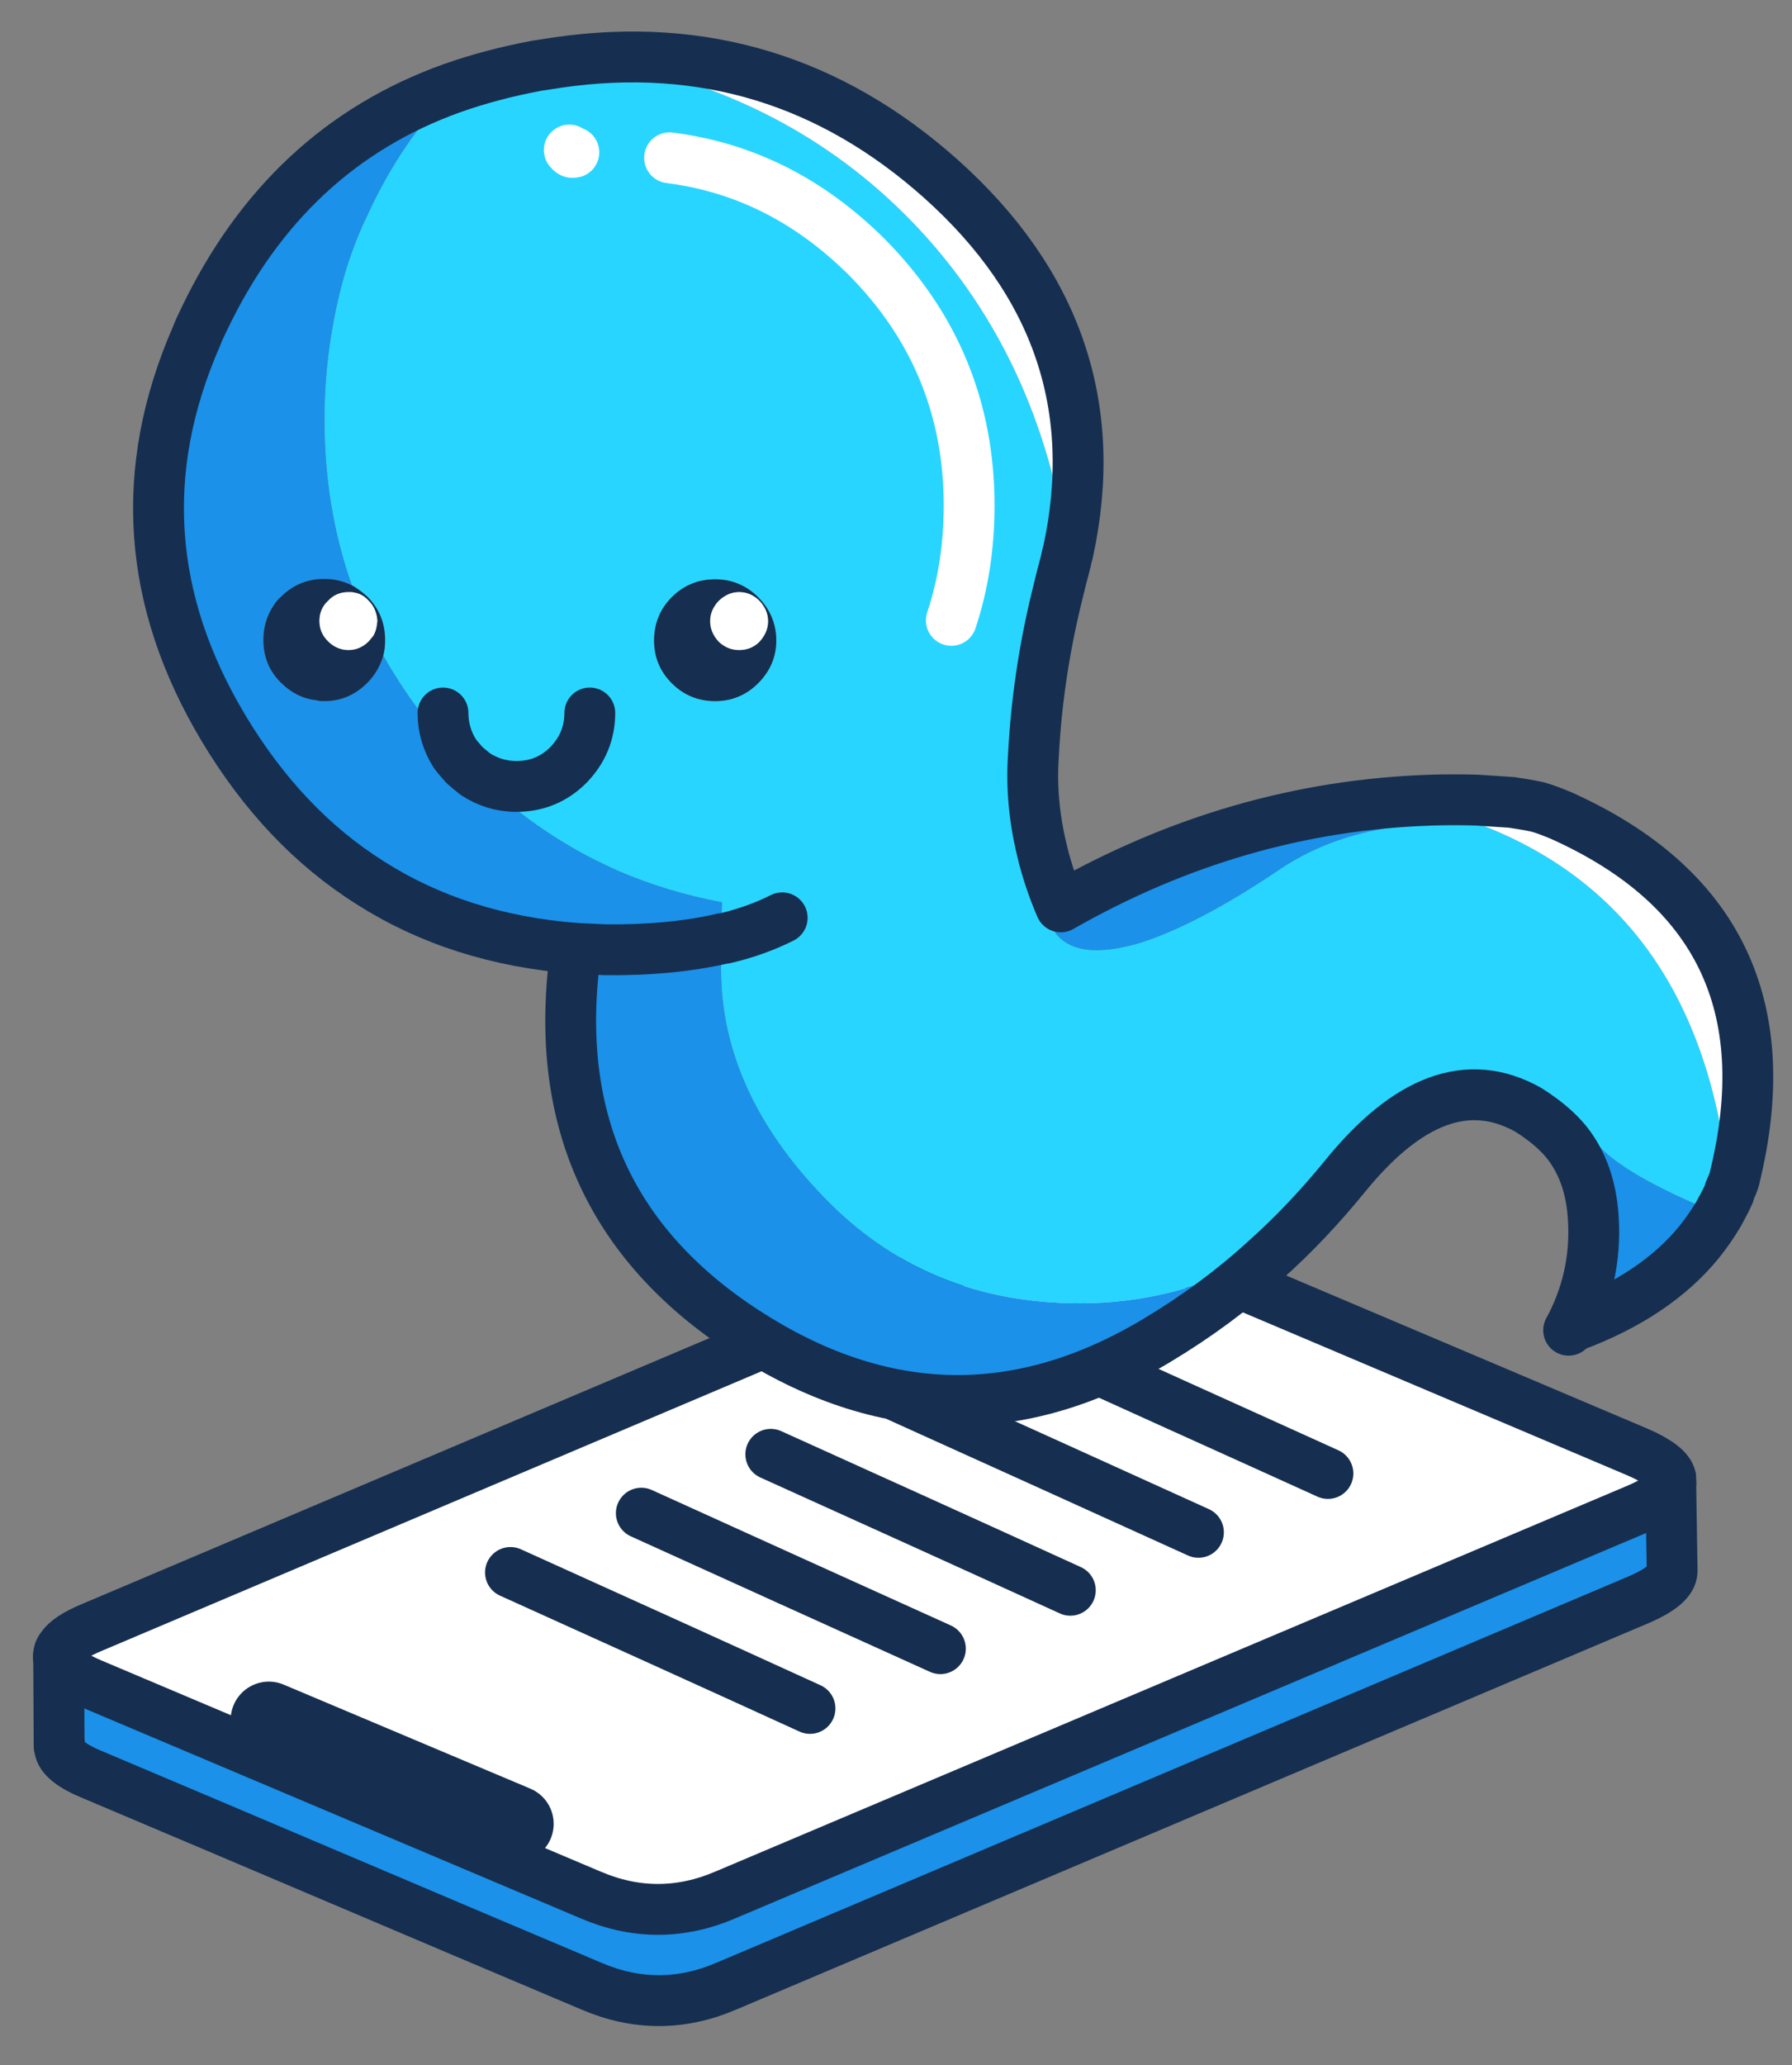 <?xml version="1.0" encoding="utf-8"?>
<svg viewBox="0 0 393.061 452.653" xmlns="http://www.w3.org/2000/svg">
  <rect x="0" y="0" width="393.061" height="452.653" fill="#808080" stroke="none"/>
  <g transform="matrix(1, 0, 0, 1, 7.168, -397.803)">
    <path style="stroke:none; fill:#ffffff" d="M 5.7 761.29C 5.8 761.69 6 762.09 6.3 762.49C 7.3 763.99 9.5 765.49 13.1 766.99L 122.4 813.19C 132.2 817.39 142.1 817.39 151.9 813.19L 352 728.59C 356.5 726.69 358.9 724.69 359.3 722.89C 359.3 722.49 359.3 722.09 359.3 721.69C 358.9 719.89 356.4 717.99 352 716.09L 242.7 669.79C 232.8 665.59 223 665.59 213.1 669.79L 13.1 754.49C 9.5 755.99 7.3 757.39 6.3 758.99C 5.9 759.39 5.7 759.99 5.7 760.49C 5.6 760.69 5.6 760.99 5.7 761.29zM 51.8 774.79L 105.9 797.59L 51.8 774.79zM 190.1 703.99C 212 713.89 233.9 723.79 255.7 733.69C 233.9 723.79 212 713.89 190.1 703.99zM 218.6 691.09C 240.4 701.09 262.3 710.89 284.1 720.79C 262.3 710.89 240.4 701.09 218.6 691.09zM 104.8 742.49C 126.7 752.39 148.6 762.29 170.5 772.29C 148.6 762.29 126.7 752.39 104.8 742.49zM 133.5 729.49C 155.3 739.39 177.2 749.29 199.1 759.19C 177.2 749.29 155.3 739.39 133.5 729.49zM 161.9 716.59C 183.8 726.49 205.7 736.39 227.6 746.39C 205.7 736.39 183.8 726.49 161.9 716.59z"/>
    <path style="stroke: none; fill: rgb(27, 145, 233);" d="M 6.3 762.49C 6 762.09 5.8 761.69 5.7 761.29L 5.8 780.09L 5.9 780.09C 5.8 780.29 5.8 780.39 5.8 780.59C 5.8 780.69 5.8 780.79 5.9 780.99C 6.1 782.99 8.6 784.99 13.3 786.89C 49.8 802.29 86.1 817.79 122.6 833.19C 132.4 837.39 142.3 837.39 152.1 833.19L 352.2 748.49C 357.1 746.39 359.6 744.29 359.6 742.19C 359.6 742.19 359.6 742.19 359.6 742.09L 359.3 722.89C 358.9 724.69 356.5 726.69 352 728.59L 151.9 813.19C 142.1 817.39 132.2 817.39 122.4 813.19L 13.1 766.99C 9.5 765.49 7.3 763.99 6.3 762.49z"/>
    <path style="stroke-width: 11.15; stroke-linejoin: round; stroke-linecap: round; fill: none; stroke: rgb(22, 47, 80);" d="M 359.3 722.89C 358.9 724.69 356.5 726.69 352 728.59L 151.9 813.19C 142.1 817.39 132.2 817.39 122.4 813.19L 13.1 766.99C 9.5 765.49 7.3 763.99 6.3 762.49C 6 762.09 5.8 761.69 5.7 761.29"/>
    <path style="stroke-width: 11.15; stroke-linejoin: round; stroke-linecap: round; fill: none; stroke: rgb(22, 47, 80);" d="M 5.7 761.29C 5.6 760.99 5.6 760.69 5.7 760.49C 5.7 759.99 5.9 759.39 6.3 758.99C 7.3 757.39 9.5 755.99 13.1 754.49L 213.1 669.79C 223 665.59 232.8 665.59 242.7 669.79L 352 716.09C 356.4 717.99 358.9 719.89 359.3 721.69C 359.3 722.09 359.3 722.49 359.3 722.89"/>
    <path style="stroke-width: 11.15; stroke-linejoin: round; stroke-linecap: round; fill: none; stroke: rgb(22, 47, 80);" d="M 359.3 722.89L 359.6 742.09C 359.6 742.19 359.6 742.19 359.6 742.19C 359.6 744.29 357.1 746.39 352.2 748.49L 152.1 833.19C 142.3 837.39 132.4 837.39 122.6 833.19C 86.1 817.79 49.8 802.29 13.3 786.89C 8.6 784.99 6.1 782.99 5.9 780.99C 5.8 780.79 5.8 780.69 5.8 780.59C 5.8 780.39 5.8 780.29 5.9 780.09L 5.8 780.09L 5.7 761.29"/>
    <path style="stroke-width: 11.15; stroke-linejoin: round; stroke-linecap: round; fill: none; stroke: rgb(22, 47, 80);" d="M 199.1 759.19C 177.2 749.29 155.3 739.39 133.5 729.49"/>
    <path style="stroke-width: 11.15; stroke-linejoin: round; stroke-linecap: round; fill: none; stroke: rgb(22, 47, 80);" d="M 255.7 733.69C 233.9 723.79 212 713.89 190.1 703.99"/>
    <path style="stroke-width: 11.15; stroke-linejoin: round; stroke-linecap: round; fill: none; stroke: rgb(22, 47, 80);" d="M 284.1 720.79C 262.3 710.89 240.4 701.09 218.6 691.09"/>
    <path style="stroke-width: 11.15; stroke-linejoin: round; stroke-linecap: round; fill: none; stroke: rgb(22, 47, 80);" d="M 170.5 772.29C 148.6 762.29 126.7 752.39 104.8 742.49"/>
    <path style="stroke-width: 11.15; stroke-linejoin: round; stroke-linecap: round; fill: none; stroke: rgb(22, 47, 80);" d="M 227.6 746.39C 205.7 736.39 183.8 726.49 161.9 716.59"/>
    <path style="stroke-width: 16.75; stroke-linejoin: round; stroke-linecap: round; fill: none; stroke: rgb(22, 47, 80);" d="M 105.9 797.59L 51.8 774.79"/>
  </g>
  <g transform="matrix(1, 0, 0, 1, 7.168, -397.803)">
    <path style="stroke: none; fill: rgb(40, 213, 255);" d="M 226.9 519.49C 227 519.29 227.1 518.99 227.1 518.79C 223 490.59 212.1 466.99 194.4 447.99C 176.8 429.19 154.6 416.99 127.6 411.49L 115.3 411.49C 114 411.69 112.7 411.89 111.4 412.09C 110.9 412.19 110.5 412.19 110.2 412.29C 103.8 413.49 97.8 415.09 92.1 417.09C 84.3 425.49 78.2 434.59 73.7 444.39C 70.9 450.09 68.8 455.99 67.3 462.19C 65.2 470.89 64 480.09 64 489.69C 64 502.69 66 514.79 70 526.09C 71.1 526.69 72.3 527.59 73.4 528.59C 76 531.19 77.3 534.39 77.3 538.09C 77.3 539.29 77.2 540.39 76.9 541.49C 81.1 548.99 86.3 556.09 92.6 562.99C 90.9 560.29 90 557.29 90 554.09C 90 557.29 90.9 560.29 92.6 562.99C 93.2 563.79 93.9 564.59 94.7 565.49C 95.5 566.19 96.2 566.79 97.1 567.49C 99.7 569.19 102.7 570.19 106.1 570.19C 110.6 570.19 114.4 568.59 117.5 565.49C 120.6 562.29 122.2 558.49 122.2 554.09C 122.2 558.49 120.6 562.29 117.5 565.49C 114.4 568.59 110.6 570.19 106.1 570.19C 102.7 570.19 99.7 569.19 97.1 567.49C 105.8 575.79 115.2 582.49 125.4 587.29C 126.4 587.79 127.4 588.19 128.4 588.69C 135.6 591.79 143.2 594.09 151.2 595.59C 151.2 596.39 151.1 599.09 151.1 603.59C 151.3 603.49 151.6 603.49 151.8 603.49C 156.5 602.39 160.6 600.89 164.4 598.99C 160.6 600.89 156.5 602.39 151.8 603.49C 151.6 603.49 151.3 603.49 151.1 603.59C 151 605.49 151 607.79 151 610.39C 151 627.99 158.5 644.69 173.5 660.19C 188.4 675.69 207.1 683.49 229.7 683.49C 243.5 683.49 256.7 680.19 269.2 673.39L 269.9 673.39L 270.4 673.99C 276.7 668.39 282.4 662.29 287.8 655.69C 301.6 638.69 314.9 633.79 327.9 640.99C 328.7 641.49 329.5 641.99 330.3 642.59C 332.6 644.19 334.6 645.99 336.3 647.99C 337.5 645.59 335.5 643.79 330.3 642.49C 334.9 641.69 339.1 643.79 343 648.39C 346.9 653.09 355.9 658.19 369.8 663.89C 370.6 662.39 371.4 660.99 372.1 659.39C 372.2 659.19 372.2 659.09 372.2 658.89C 368.4 617.99 350.3 591.29 317.9 578.69C 300 577.19 284.9 580.49 272.9 588.79C 260.8 596.89 250.5 602.19 242.2 604.69C 233.9 606.99 228.1 606.49 224.8 602.89C 222.7 600.59 221.7 594.79 221.7 585.59C 221.7 585.49 221.7 585.49 221.7 585.49C 219.8 578.19 219 570.99 219.5 563.49C 220.1 551.79 221.8 540.39 224.5 529.19C 224.9 527.59 225.3 525.89 225.7 524.29C 226.1 522.69 226.6 521.09 226.9 519.49zM 205.4 508.59C 205.4 517.59 204.1 525.99 201.5 533.79C 204.1 525.99 205.4 517.59 205.4 508.59C 205.4 487.39 197.9 469.19 182.9 454.09C 170.5 441.79 156.2 434.49 139.7 432.39C 156.2 434.49 170.5 441.79 182.9 454.09C 197.9 469.19 205.4 487.39 205.4 508.59zM 117.7 430.69C 118.1 431.19 118.3 431.29 118.7 431.19C 118.3 431.29 118.1 431.19 117.7 430.69zM 149.7 524.79C 153.3 524.79 156.5 526.09 159.1 528.69C 161.7 531.29 163.1 534.49 163.1 538.19C 163.1 541.89 161.7 544.99 159.1 547.59C 156.5 550.19 153.3 551.49 149.7 551.49C 146 551.49 142.8 550.19 140.2 547.59C 137.6 544.99 136.3 541.89 136.3 538.19C 136.3 534.49 137.6 531.29 140.2 528.69C 142.8 526.09 146 524.79 149.7 524.79z"/>
    <path style="stroke: none; fill: rgb(22, 47, 80);" d="M 159.1 528.69C 156.5 526.09 153.3 524.79 149.7 524.79C 146 524.79 142.8 526.09 140.2 528.69C 137.6 531.29 136.3 534.49 136.3 538.19C 136.3 541.89 137.6 544.99 140.2 547.59C 142.8 550.19 146 551.49 149.7 551.49C 153.3 551.49 156.5 550.19 159.1 547.59C 161.7 544.99 163.1 541.89 163.1 538.19C 163.1 534.49 161.7 531.29 159.1 528.69zM 148.6 533.99C 148.6 532.19 149.3 530.79 150.5 529.49C 151.8 528.29 153.2 527.59 155 527.59C 156.7 527.59 158.2 528.29 159.4 529.49C 160.6 530.79 161.3 532.19 161.3 533.99C 161.3 535.69 160.6 537.19 159.4 538.49C 158.2 539.69 156.7 540.29 155 540.29C 153.2 540.29 151.8 539.69 150.5 538.49C 149.3 537.19 148.6 535.69 148.6 533.99z"/>
    <path style="stroke:none; fill:#ffffff" d="M 150.5 529.49C 149.3 530.79 148.6 532.19 148.6 533.99C 148.6 535.69 149.3 537.19 150.5 538.49C 151.8 539.69 153.2 540.29 155 540.29C 156.7 540.29 158.2 539.69 159.4 538.49C 160.6 537.19 161.3 535.69 161.3 533.99C 161.3 532.19 160.6 530.79 159.4 529.49C 158.2 528.29 156.7 527.59 155 527.59C 153.2 527.59 151.8 528.29 150.5 529.49z"/>
    <path style="stroke:none; fill:#009fd7" d="M 221.7 585.49C 221.7 585.49 221.7 585.49 221.7 585.59C 221.7 585.49 221.7 585.49 221.7 585.49z"/>
    <path style="stroke:none; fill:#009fd7" d="M 320.3 573.59C 322.5 573.79 323.9 573.79 324.4 573.69L 316.8 573.19C 317 573.29 318.1 573.49 320.3 573.59z"/>
    <path style="stroke: none; fill: rgb(27, 145, 233);" d="M 324.4 573.69C 323.9 573.79 322.5 573.79 320.3 573.59C 318.1 573.49 317 573.29 316.8 573.19C 313.5 573.09 310.1 573.09 306.9 573.19C 278.2 574.09 251.1 581.99 225.5 596.59C 223.9 592.89 222.7 589.29 221.7 585.59C 221.7 594.79 222.7 600.59 224.8 602.89C 228.1 606.49 233.9 606.99 242.2 604.69C 250.5 602.19 260.8 596.89 272.9 588.79C 284.9 580.49 300 577.19 317.9 578.69C 324.6 576.29 328.7 574.89 330.1 574.69C 328.3 574.29 326.4 573.99 324.4 573.69z"/>
    <path style="stroke:none; fill:#ffffff" d="M 330.1 574.69C 328.7 574.89 324.6 576.29 317.9 578.69C 350.3 591.29 368.4 617.99 372.2 658.89C 372.6 657.99 373 657.09 373.3 656.09C 373.3 656.09 373.3 656.09 373.3 656.09C 373.3 655.99 373.3 655.99 373.3 655.99L 372.9 654.19L 373.3 655.99C 382.5 618.59 369.8 592.09 335.3 576.59C 333.6 575.89 331.9 575.19 330.1 574.69z"/>
    <path style="stroke:none; fill:#ffffff" d="M 227.1 518.79C 234 487.09 224.7 459.79 199.2 436.99C 175.1 415.49 147.1 406.89 115.3 411.49L 127.6 411.49C 154.6 416.99 176.8 429.19 194.4 447.99C 212.1 466.99 223 490.59 227.1 518.79z"/>
    <path style="stroke: none; fill: rgb(27, 145, 233);" d="M 37.6 467.79C 37 468.99 36.4 470.29 35.9 471.59C 23.1 500.89 25.1 529.49 41.9 557.49C 50.6 571.99 61.3 583.29 74 591.29C 87 599.59 102.1 604.39 119.2 605.69C 121.4 605.79 123.5 605.89 125.6 605.99C 135.2 606.09 143.6 605.29 151.1 603.59C 151.1 599.09 151.2 596.39 151.2 595.59C 143.2 594.09 135.6 591.79 128.4 588.69C 127.4 588.19 126.4 587.79 125.4 587.29C 115.2 582.49 105.8 575.79 97.1 567.49C 96.2 566.79 95.5 566.19 94.7 565.49C 93.9 564.59 93.2 563.79 92.6 562.99C 86.3 556.09 81.1 548.99 76.9 541.49C 76.3 543.69 75.1 545.79 73.4 547.49C 70.8 550.09 67.7 551.49 64 551.49C 63.3 551.49 62.8 551.49 62.2 551.29C 59.3 550.99 56.7 549.69 54.5 547.49C 51.9 544.99 50.6 541.79 50.6 538.09C 50.6 535.19 51.4 532.59 53 530.29C 53.4 529.69 53.9 529.09 54.5 528.59C 57.1 525.99 60.3 524.69 64 524.69C 66.1 524.69 68.1 525.19 70 526.09C 66 514.79 64 502.69 64 489.69C 64 480.09 65.2 470.89 67.3 462.19C 68.8 455.99 70.9 450.09 73.7 444.39C 78.2 434.59 84.3 425.49 92.1 417.09C 67.7 425.79 49.6 442.69 37.6 467.79z"/>
    <path style="stroke: none; fill: rgb(22, 47, 80);" d="M 73.4 528.59C 72.3 527.59 71.1 526.69 70 526.09C 68.1 525.19 66.1 524.69 64 524.69C 60.3 524.69 57.1 525.99 54.5 528.59C 53.9 529.09 53.4 529.69 53 530.29C 51.4 532.59 50.6 535.19 50.6 538.09C 50.6 541.79 51.9 544.99 54.5 547.49C 56.7 549.69 59.3 550.99 62.2 551.29C 62.8 551.49 63.3 551.49 64 551.49C 67.7 551.49 70.8 550.09 73.4 547.49C 75.1 545.79 76.3 543.69 76.9 541.49C 77.2 540.39 77.3 539.29 77.3 538.09C 77.3 534.39 76 531.19 73.4 528.59zM 69.3 527.59C 69.8 527.59 70.2 527.59 70.5 527.69C 71.8 527.89 72.8 528.49 73.7 529.49C 74.9 530.69 75.5 532.19 75.6 533.89C 75.5 535.09 75.3 536.19 74.7 537.19C 74.4 537.59 74 537.99 73.7 538.39C 72.5 539.59 71 540.29 69.3 540.29C 67.5 540.29 66 539.59 64.8 538.39C 63.5 537.09 62.9 535.69 62.9 533.89C 62.9 532.19 63.5 530.69 64.8 529.49C 66 528.19 67.5 527.59 69.3 527.59z"/>
    <path style="stroke:none; fill:#ffffff" d="M 70.5 527.69C 70.2 527.59 69.8 527.59 69.3 527.59C 67.5 527.59 66 528.19 64.8 529.49C 63.5 530.69 62.9 532.19 62.9 533.89C 62.9 535.69 63.5 537.09 64.8 538.39C 66 539.59 67.5 540.29 69.3 540.29C 71 540.29 72.5 539.59 73.7 538.39C 74 537.99 74.4 537.59 74.7 537.19C 75.3 536.19 75.5 535.09 75.6 533.89C 75.5 532.19 74.9 530.69 73.7 529.49C 72.8 528.49 71.8 527.89 70.5 527.69z"/>
    <path style="stroke: none; fill: rgb(27, 145, 233);" d="M 173.5 660.19C 158.5 644.69 151 627.99 151 610.39C 151 607.79 151 605.49 151.1 603.59C 143.6 605.29 135.2 606.09 125.6 605.99C 123.5 605.89 121.4 605.79 119.2 605.69C 113.9 642.29 126.3 670.29 156.4 689.79C 186.4 709.19 216.5 709.79 246.8 691.49C 255.3 686.39 263.2 680.59 270.4 673.99L 269.9 673.39L 269.2 673.39C 256.7 680.19 243.5 683.49 229.7 683.49C 207.1 683.49 188.4 675.69 173.5 660.19z"/>
    <path style="stroke: none; fill: rgb(27, 145, 233);" d="M 343 648.39C 339.1 643.79 334.9 641.69 330.3 642.49C 335.5 643.79 337.5 645.59 336.3 647.99C 339.7 652.19 341.6 657.29 342.2 663.39C 343 672.09 341.5 680.39 337.5 688.29L 338 688.49C 350.1 683.99 359.2 677.79 365.5 670.09C 367.1 668.09 368.5 666.09 369.8 663.89C 355.9 658.19 346.9 653.09 343 648.39z"/>
    <path style="stroke:#e21c2a; stroke-width:4.9; stroke-linejoin:round; stroke-linecap:round; fill:none" d="M 372.9 654.19L 373.3 655.99"/>
    <path style="stroke:#e21c2a; stroke-width:4.9; stroke-linejoin:round; stroke-linecap:round; fill:none" d="M 324.4 573.69C 323.9 573.79 322.5 573.79 320.3 573.59C 318.1 573.49 317 573.29 316.8 573.19"/>
    <path style="stroke-width: 11.15; stroke-linejoin: round; stroke-linecap: round; fill: none; stroke: rgb(22, 47, 80);" d="M 336.9 689.39C 337.1 689.09 337.3 688.59 337.5 688.29C 341.5 680.39 343 672.09 342.2 663.39C 341.6 657.29 339.7 652.19 336.3 647.99C 334.6 645.99 332.6 644.19 330.3 642.59C 329.5 641.99 328.7 641.49 327.9 640.99C 314.9 633.79 301.6 638.69 287.8 655.69C 282.4 662.29 276.7 668.39 270.4 673.99C 263.2 680.59 255.3 686.39 246.8 691.49C 216.5 709.79 186.4 709.19 156.4 689.79C 126.3 670.29 113.9 642.29 119.2 605.69C 102.1 604.39 87 599.59 74 591.29C 61.3 583.29 50.6 571.99 41.9 557.49C 25.1 529.49 23.1 500.89 35.9 471.59C 36.4 470.29 37 468.99 37.6 467.79C 49.6 442.69 67.7 425.79 92.1 417.09C 97.8 415.09 103.8 413.49 110.2 412.29C 110.5 412.19 110.9 412.19 111.4 412.09C 112.7 411.89 114 411.69 115.3 411.49C 147.1 406.89 175.1 415.49 199.2 436.99C 224.7 459.79 234 487.09 227.1 518.79"/>
    <path style="stroke-width: 11.15; stroke-linejoin: round; stroke-linecap: round; fill: none; stroke: rgb(22, 47, 80);" d="M 119.2 605.69C 121.4 605.79 123.5 605.89 125.6 605.99C 135.2 606.09 143.6 605.29 151.1 603.59C 151.3 603.49 151.6 603.49 151.8 603.49C 156.5 602.39 160.6 600.89 164.4 598.99"/>
    <path style="stroke-width: 11.15; stroke-linejoin: round; stroke-linecap: round; fill: none; stroke: rgb(22, 47, 80);" d="M 90 554.09C 90 557.29 90.9 560.29 92.6 562.99C 93.2 563.79 93.9 564.59 94.7 565.49C 95.5 566.19 96.2 566.79 97.1 567.49C 99.7 569.19 102.7 570.19 106.1 570.19C 110.6 570.19 114.4 568.59 117.5 565.49C 120.6 562.29 122.2 558.49 122.2 554.09"/>
    <path style="stroke-width: 11.15; stroke-linejoin: round; stroke-linecap: round; fill: none; stroke: rgb(22, 47, 80);" d="M 338 688.49C 350.1 683.99 359.2 677.79 365.5 670.09C 367.1 668.09 368.5 666.09 369.8 663.89C 370.6 662.39 371.4 660.99 372.1 659.39C 372.2 659.19 372.2 659.09 372.2 658.89C 372.6 657.99 373 657.09 373.3 656.09C 373.3 656.09 373.3 656.09 373.3 656.09C 373.3 655.99 373.3 655.99 373.3 655.99C 382.5 618.59 369.8 592.09 335.3 576.59C 333.6 575.89 331.9 575.19 330.1 574.69C 328.3 574.29 326.4 573.99 324.4 573.69L 316.8 573.19C 313.5 573.09 310.1 573.09 306.9 573.19C 278.2 574.09 251.1 581.99 225.5 596.59C 223.9 592.89 222.7 589.29 221.7 585.59C 221.7 585.49 221.7 585.49 221.7 585.49C 219.8 578.19 219 570.99 219.5 563.49C 220.1 551.79 221.8 540.39 224.5 529.19C 224.9 527.59 225.3 525.89 225.7 524.29C 226.1 522.69 226.6 521.09 226.9 519.49"/>
    <path style="stroke:#ffffff; stroke-width:11.15; stroke-linejoin:round; stroke-linecap:round; fill:none" d="M 118.7 431.19C 118.3 431.29 118.1 431.19 117.7 430.69"/>
    <path style="stroke:#ffffff; stroke-width:11.15; stroke-linejoin:round; stroke-linecap:round; fill:none" d="M 201.5 533.79C 204.1 525.99 205.4 517.59 205.4 508.59C 205.4 487.39 197.9 469.19 182.9 454.09C 170.5 441.79 156.2 434.49 139.7 432.39"/>
  </g>
</svg>
